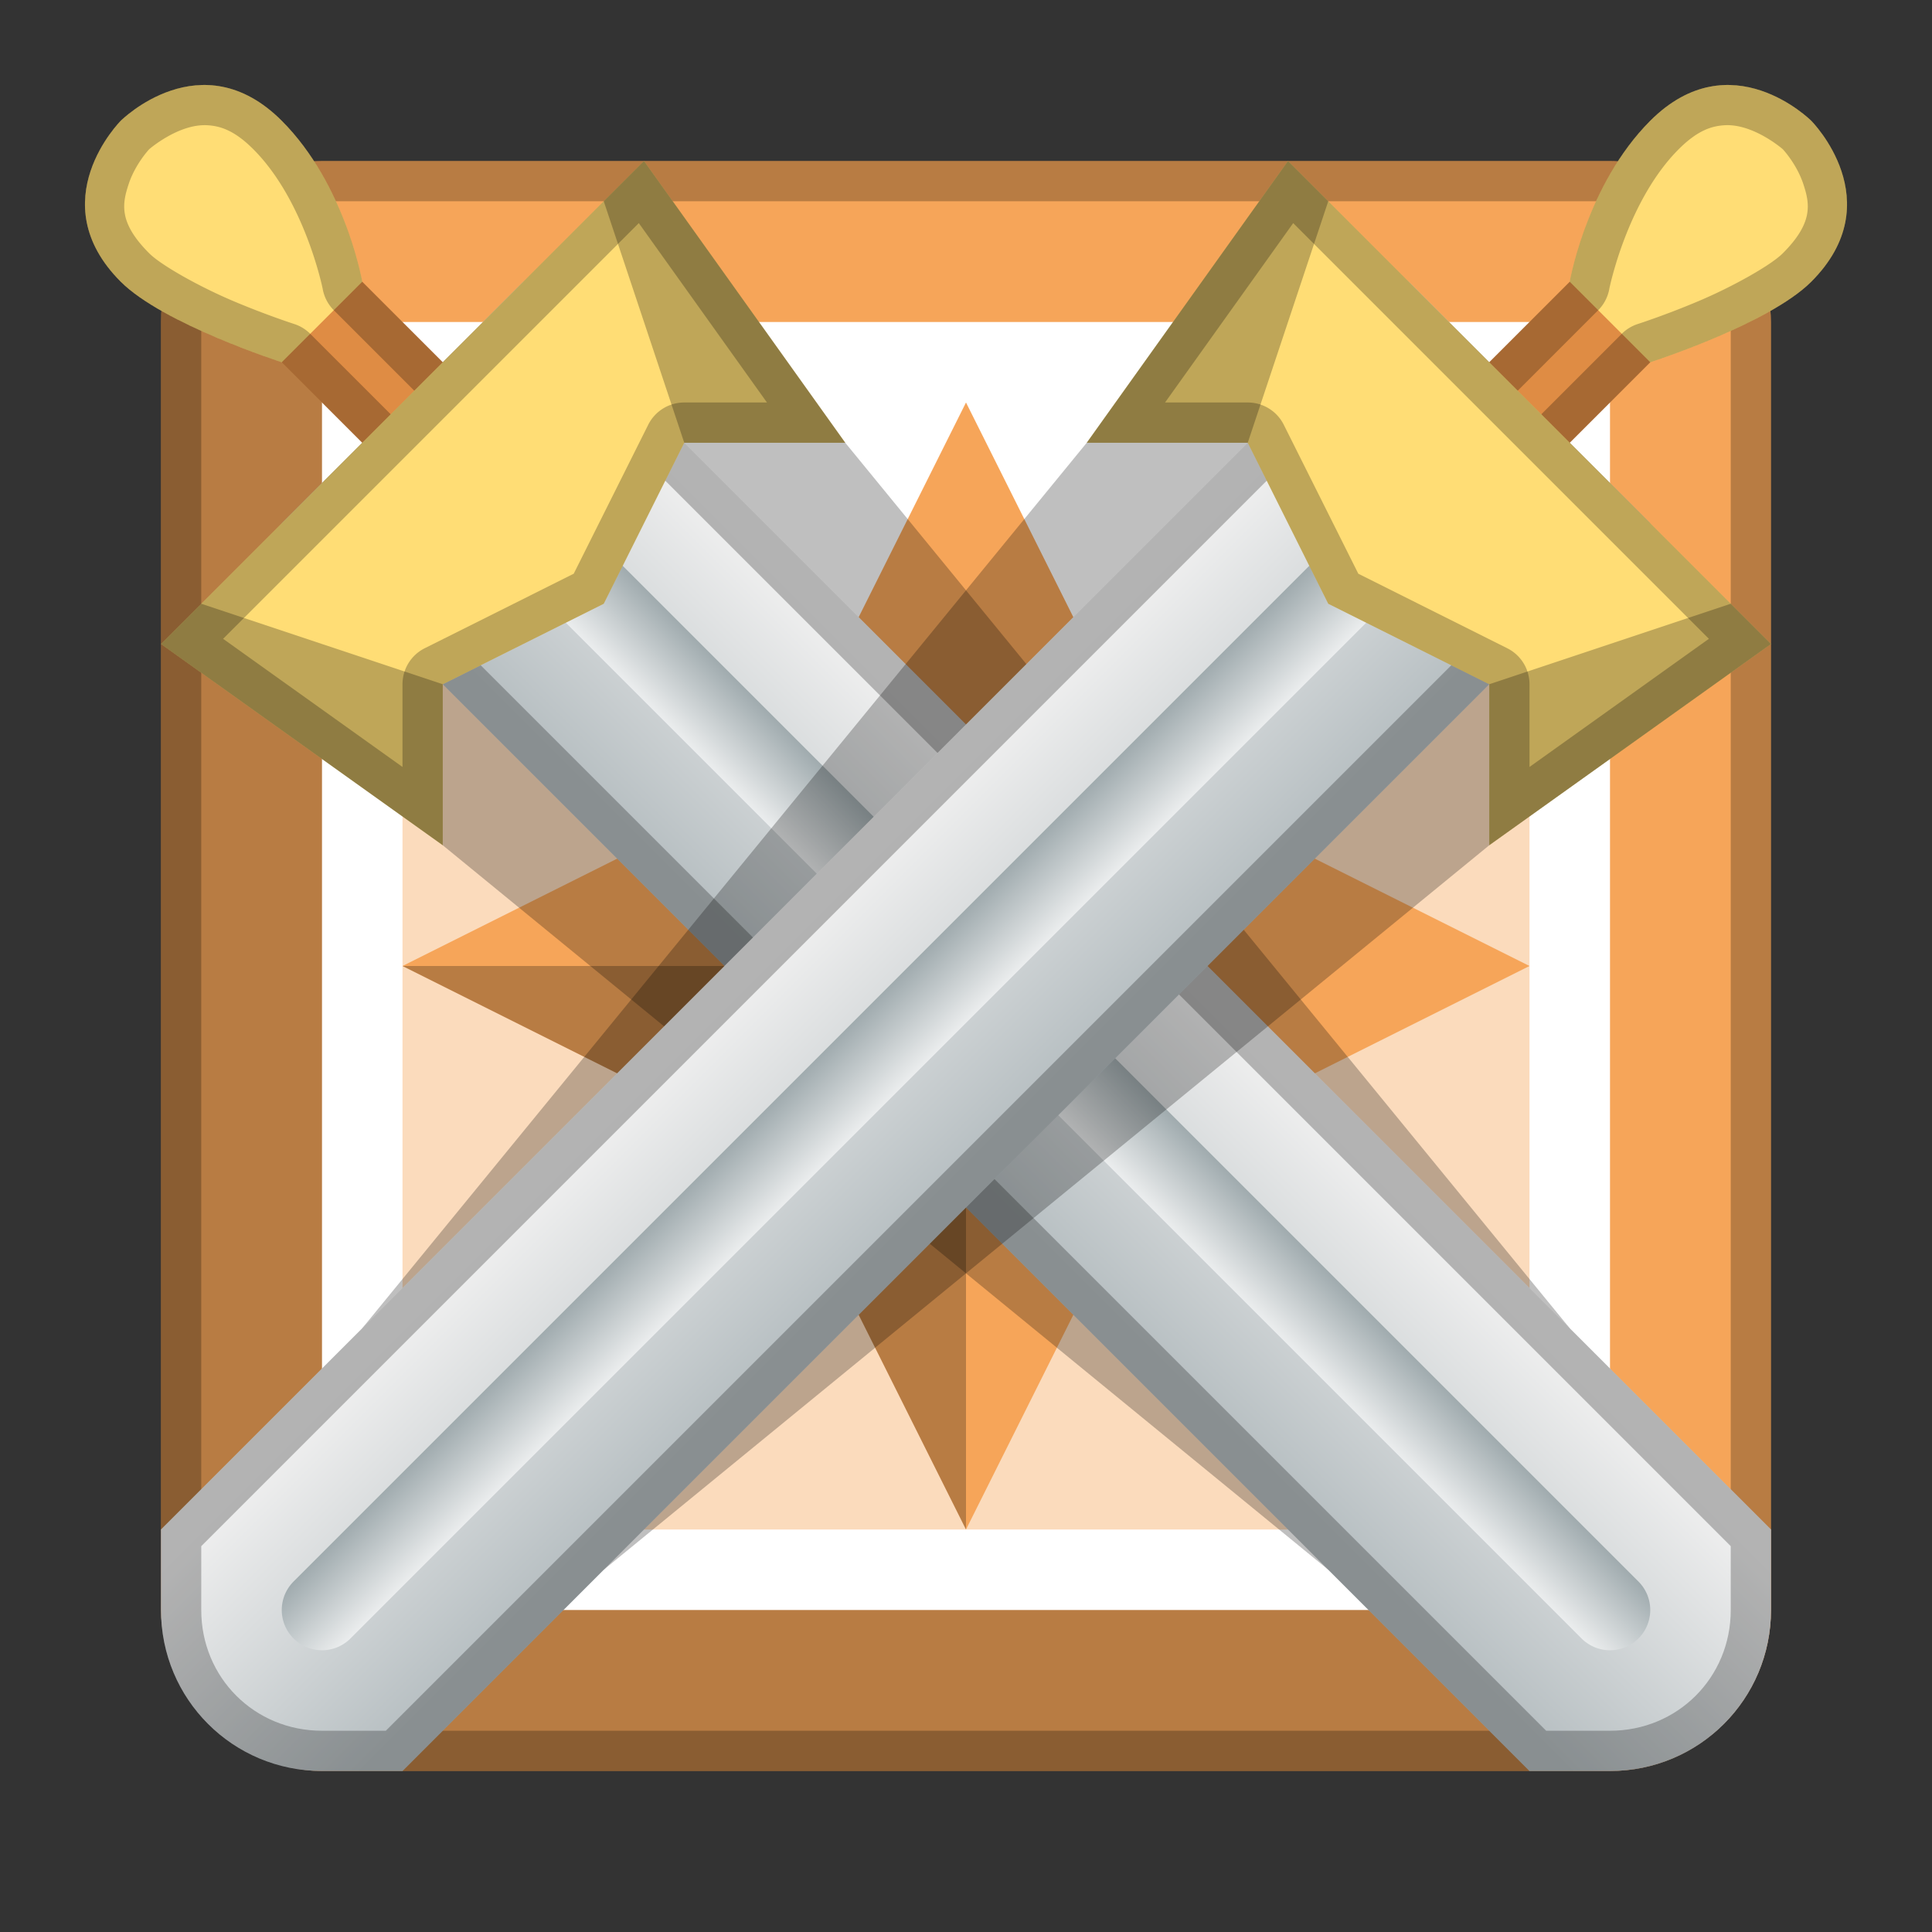 <?xml version="1.0" encoding="UTF-8" standalone="no"?>
<!-- Created with Inkscape (http://www.inkscape.org/) -->

<svg
   xmlns:dc="http://purl.org/dc/elements/1.1/"
   xmlns:cc="http://creativecommons.org/ns#"
   xmlns:rdf="http://www.w3.org/1999/02/22-rdf-syntax-ns#"
   xmlns:svg="http://www.w3.org/2000/svg"
   xmlns="http://www.w3.org/2000/svg"
   xmlns:xlink="http://www.w3.org/1999/xlink"
   xmlns:sodipodi="http://sodipodi.sourceforge.net/DTD/sodipodi-0.dtd"
   xmlns:inkscape="http://www.inkscape.org/namespaces/inkscape"
   width="48px"
   height="48px"
   viewBox="0 0 48 48"
   version="1.1"
   id="SVGRoot"
   inkscape:version="0.92.4 (5da689c313, 2019-01-14)"
   sodipodi:docname="albion-online.svg">
  <rect x="0" y="0" width="48" height="48" fill="#333333" stroke="none"/>
  <defs
     id="defs815">
    <linearGradient
       id="linearGradient1175"
       inkscape:collect="always">
      <stop
         id="stop1171"
         offset="0"
         style="stop-color:#fbfbfb;stop-opacity:1" />
      <stop
         id="stop1173"
         offset="1"
         style="stop-color:#909da1;stop-opacity:1" />
    </linearGradient>
    <linearGradient
       inkscape:collect="always"
       id="linearGradient1151">
      <stop
         style="stop-color:#efefef;stop-opacity:1;"
         offset="0"
         id="stop1147" />
      <stop
         style="stop-color:#b7bfc2;stop-opacity:1"
         offset="1"
         id="stop1149" />
    </linearGradient>
    <style
       id="style2">.a{fill:none;stroke:#b1b5bd;stroke-linecap:round;stroke-linejoin:round;isolation:isolate;opacity:0.63;}</style>
    <linearGradient
       inkscape:collect="always"
       xlink:href="#linearGradient1151"
       id="linearGradient1153"
       x1="25"
       y1="20"
       x2="20"
       y2="25"
       gradientUnits="userSpaceOnUse" />
    <linearGradient
       inkscape:collect="always"
       xlink:href="#linearGradient1175"
       id="linearGradient1169"
       x1="24"
       y1="26"
       x2="26"
       y2="24"
       gradientUnits="userSpaceOnUse" />
    <linearGradient
       inkscape:collect="always"
       xlink:href="#linearGradient1151"
       id="linearGradient1153-6"
       x1="25"
       y1="20"
       x2="20"
       y2="25"
       gradientUnits="userSpaceOnUse" />
    <linearGradient
       inkscape:collect="always"
       xlink:href="#linearGradient1175"
       id="linearGradient1169-8"
       x1="24"
       y1="26"
       x2="26"
       y2="24"
       gradientUnits="userSpaceOnUse" />
  </defs>
  <sodipodi:namedview
     id="base"
     pagecolor="#ffffff"
     bordercolor="#666666"
     borderopacity="1.0"
     inkscape:pageopacity="0.0"
     inkscape:pageshadow="2"
     inkscape:zoom="19.279538"
     inkscape:cx="24.524599"
     inkscape:cy="26.098835"
     inkscape:document-units="px"
     inkscape:current-layer="layer1"
     showgrid="true"
     inkscape:window-width="1920"
     inkscape:window-height="1017"
     inkscape:window-x="-8"
     inkscape:window-y="-8"
     inkscape:window-maximized="1"
     inkscape:grid-bbox="true"
     inkscape:snap-global="true"
     showguides="true"
     inkscape:guide-bbox="true">
    <inkscape:grid
       type="xygrid"
       id="grid1371" />
    <sodipodi:guide
       position="10,4"
       orientation="-0.707,0.707"
       id="guide817"
       inkscape:locked="false" />
    <sodipodi:guide
       position="4,10"
       orientation="-0.707,0.707"
       id="guide819"
       inkscape:locked="false" />
  </sodipodi:namedview>
  <g
     inkscape:label="Layer 1"
     inkscape:groupmode="layer"
     id="layer1">
    <rect
       style="opacity:1;vector-effect:none;fill:#f6a559;fill-opacity:1;fill-rule:evenodd;stroke:none;stroke-width:4;stroke-linecap:round;stroke-linejoin:round;stroke-miterlimit:4;stroke-dasharray:none;stroke-dashoffset:0;stroke-opacity:1;paint-order:stroke fill markers"
       id="rect1373"
       width="40"
       height="40"
       x="4"
       y="4"
       ry="4" />
    <path
       style="fill:#000000;stroke:none;stroke-width:1px;stroke-linecap:butt;stroke-linejoin:miter;stroke-opacity:1;opacity:0.25"
       d="M 5.17 5.17 C 4.447 5.893 4 6.892 4 8 L 4 40 C 4 42.216 5.784 44 8 44 L 40 44 C 41.108 44 42.107 43.553 42.83 42.83 L 5.17 5.17 z "
       id="path1357" />
    <rect
       style="opacity:1;vector-effect:none;fill:#ffffff;fill-opacity:1;fill-rule:evenodd;stroke:none;stroke-width:1px;stroke-linecap:butt;stroke-linejoin:miter;stroke-miterlimit:4;stroke-dasharray:none;stroke-dashoffset:0;stroke-opacity:1;paint-order:stroke fill markers"
       id="rect942"
       width="32"
       height="32"
       x="8"
       y="8" />
    <path
       style="fill:#f6a559;stroke:none;stroke-width:1px;stroke-linecap:butt;stroke-linejoin:miter;stroke-opacity:1;opacity:0.4"
       d="M 10 11 L 10 38 L 24 38 L 38 38 L 38 11 L 24 24 L 10 11 z "
       id="path944" />
    <path
       style="fill:#f6a559;stroke:none;stroke-width:1.167px;stroke-linecap:butt;stroke-linejoin:miter;stroke-opacity:1"
       d="M 24,10 19.333,19.333 10,24 19.333,28.667 24,38 28.667,28.667 38,24 28.667,19.333 Z"
       id="path908"
       inkscape:connector-curvature="0" />
    <path
       style="fill:#000000;stroke:none;stroke-width:1px;stroke-linecap:butt;stroke-linejoin:miter;stroke-opacity:1;opacity:0.25"
       d="M 10 24 L 19.334 28.666 L 24 38 L 24 24 L 10 24 z "
       id="path1375" />
    <path
       style="fill:#000000;stroke:none;stroke-width:1px;stroke-linecap:butt;stroke-linejoin:miter;stroke-opacity:1;opacity:0.25"
       d="M 21,11 39,33 33,39 11,21 10,15 15,10 Z"
       id="path1340"
       inkscape:connector-curvature="0" />
    <path
       style="opacity:0.25;vector-effect:none;fill:#000000;fill-opacity:1;fill-rule:evenodd;stroke:none;stroke-width:4;stroke-linecap:round;stroke-linejoin:round;stroke-miterlimit:4;stroke-dasharray:none;stroke-dashoffset:0;stroke-opacity:1;paint-order:stroke fill markers"
       d="M 8 4 C 5.784 4 4 5.784 4 8 L 4 40 C 4 42.216 5.784 44 8 44 L 40 44 C 42.216 44 44 42.216 44 40 L 44 8 C 44 5.784 42.216 4 40 4 L 8 4 z M 8 5 L 40 5 C 41.662 5 43 6.338 43 8 L 43 40 C 43 41.662 41.662 43 40 43 L 8 43 C 6.338 43 5 41.662 5 40 L 5 8 C 5 6.338 6.338 5 8 5 z "
       id="rect826" />
    <g
       id="g1278">
      <path
         id="path821-0"
         d="M 13,7 44,38 v 2 c 0,2.216 -1.784,4 -4,4 H 38 L 7,13 Z"
         style="fill:url(#linearGradient1153);stroke:none;stroke-width:1px;stroke-linecap:butt;stroke-linejoin:miter;stroke-opacity:1;fill-opacity:1"
         inkscape:connector-curvature="0" />
      <path
         id="path821-0-5"
         d="M 13 7 L 7 13 L 38 44 L 40 44 C 42.216 44 44 42.216 44 40 L 44 38 L 13 7 z M 13 8.414 L 43 38.414 L 43 40 C 43 41.679 41.679 43 40 43 L 38.414 43 L 8.414 13 L 13 8.414 z "
         style="color:#000000;font-style:normal;font-variant:normal;font-weight:normal;font-stretch:normal;font-size:medium;line-height:normal;font-family:sans-serif;font-variant-ligatures:normal;font-variant-position:normal;font-variant-caps:normal;font-variant-numeric:normal;font-variant-alternates:normal;font-feature-settings:normal;text-indent:0;text-align:start;text-decoration:none;text-decoration-line:none;text-decoration-style:solid;text-decoration-color:#000000;letter-spacing:normal;word-spacing:normal;text-transform:none;writing-mode:lr-tb;direction:ltr;text-orientation:mixed;dominant-baseline:auto;baseline-shift:baseline;text-anchor:start;white-space:normal;shape-padding:0;clip-rule:nonzero;display:inline;overflow:visible;visibility:visible;opacity:0.25;isolation:auto;mix-blend-mode:normal;color-interpolation:sRGB;color-interpolation-filters:linearRGB;solid-color:#000000;solid-opacity:1;vector-effect:none;fill:#000000;fill-opacity:1;fill-rule:nonzero;stroke:none;stroke-width:2;stroke-linecap:round;stroke-linejoin:round;stroke-miterlimit:4;stroke-dasharray:none;stroke-dashoffset:0;stroke-opacity:1;color-rendering:auto;image-rendering:auto;shape-rendering:auto;text-rendering:auto;enable-background:accumulate" />
      <path
         sodipodi:nodetypes="ccccccc"
         inkscape:connector-curvature="0"
         id="path825-4"
         d="M 8,6 13,11 v 2 H 11 L 6,8 v -2 z"
         style="fill:#df8c44;stroke:none;stroke-width:1px;stroke-linecap:butt;stroke-linejoin:miter;stroke-opacity:1" />
      <path
         sodipodi:nodetypes="csccsc"
         inkscape:connector-curvature="0"
         id="path823-7"
         d="m 3,3 c 0,0 2,-2 4,0 1.581,1.581 2,4 2,4 l -2,2 c 0,0 -2.946,-0.946 -4,-2 -2,-2 0,-4 0,-4 z"
         style="fill:#ffdd75;stroke:none;stroke-width:1px;stroke-linecap:butt;stroke-linejoin:miter;stroke-opacity:1" />
      <path
         id="path825-4-0"
         d="M 5.186 2.113 C 3.945 2.054 3 3 3 3 C 3 3 1 5 3 7 C 4.054 8.054 7 9 7 9 L 11 13 L 13 13 L 13 11 L 9 7 C 9 7 8.581 4.581 7 3 C 6.375 2.375 5.75 2.14 5.186 2.113 z M 5.139 3.111 C 5.461 3.127 5.815 3.229 6.293 3.707 C 7.576 4.99 8.016 7.17 8.016 7.17 A 1 1 0 0 0 8.293 7.707 L 12 11.414 L 12 12 L 11.414 12 L 7.707 8.293 A 1 1 0 0 0 7.307 8.049 C 7.307 8.049 6.608 7.824 5.785 7.475 C 4.962 7.126 4.01 6.596 3.707 6.293 C 2.943 5.529 3.034 5.063 3.199 4.566 C 3.365 4.069 3.707 3.707 3.707 3.707 C 3.707 3.707 4.429 3.078 5.139 3.111 z "
         style="color:#000000;font-style:normal;font-variant:normal;font-weight:normal;font-stretch:normal;font-size:medium;line-height:normal;font-family:sans-serif;font-variant-ligatures:normal;font-variant-position:normal;font-variant-caps:normal;font-variant-numeric:normal;font-variant-alternates:normal;font-feature-settings:normal;text-indent:0;text-align:start;text-decoration:none;text-decoration-line:none;text-decoration-style:solid;text-decoration-color:#000000;letter-spacing:normal;word-spacing:normal;text-transform:none;writing-mode:lr-tb;direction:ltr;text-orientation:mixed;dominant-baseline:auto;baseline-shift:baseline;text-anchor:start;white-space:normal;shape-padding:0;clip-rule:nonzero;display:inline;overflow:visible;visibility:visible;opacity:0.25;isolation:auto;mix-blend-mode:normal;color-interpolation:sRGB;color-interpolation-filters:linearRGB;solid-color:#000000;solid-opacity:1;vector-effect:none;fill:#000000;fill-opacity:1;fill-rule:nonzero;stroke:none;stroke-width:2;stroke-linecap:round;stroke-linejoin:round;stroke-miterlimit:4;stroke-dasharray:none;stroke-dashoffset:0;stroke-opacity:1;color-rendering:auto;image-rendering:auto;shape-rendering:auto;text-rendering:auto;enable-background:accumulate" />
      <path
         inkscape:connector-curvature="0"
         id="path1124"
         d="M 40,40 13,13"
         style="fill:none;stroke:url(#linearGradient1169);stroke-width:2;stroke-linecap:round;stroke-linejoin:round;stroke-opacity:1;stroke-miterlimit:4;stroke-dasharray:none" />
      <path
         sodipodi:nodetypes="cccccccccc"
         inkscape:connector-curvature="0"
         id="path827-9"
         d="M 16,4 21,11 h -4 l -2,4 -4,2 v 4 l -7,-5 3,-3 L 13,7 Z"
         style="fill:#ffdd75;stroke:none;stroke-width:1px;stroke-linecap:butt;stroke-linejoin:miter;stroke-opacity:1" />
      <path
         id="path1251"
         d="M 16 4 L 15 5 L 17 11 L 21 11 L 16 4 z M 5 15 L 4 16 L 11 21 L 11 17 L 5 15 z "
         style="fill:#000000;stroke:none;stroke-width:1px;stroke-linecap:butt;stroke-linejoin:miter;stroke-opacity:1;opacity:0.25" />
      <path
         id="path827-9-6"
         d="M 16 4 L 13 7 L 7 13 L 4 16 L 11 21 L 11 17 L 15 15 L 17 11 L 21 11 L 16 4 z M 15.871 5.543 L 19.055 10 L 17 10 A 1 1 0 0 0 16.105 10.553 L 14.254 14.254 L 10.553 16.105 A 1 1 0 0 0 10 17 L 10 19.055 L 5.543 15.871 L 7.707 13.707 L 13.707 7.707 L 15.871 5.543 z "
         style="color:#000000;font-style:normal;font-variant:normal;font-weight:normal;font-stretch:normal;font-size:medium;line-height:normal;font-family:sans-serif;font-variant-ligatures:normal;font-variant-position:normal;font-variant-caps:normal;font-variant-numeric:normal;font-variant-alternates:normal;font-feature-settings:normal;text-indent:0;text-align:start;text-decoration:none;text-decoration-line:none;text-decoration-style:solid;text-decoration-color:#000000;letter-spacing:normal;word-spacing:normal;text-transform:none;writing-mode:lr-tb;direction:ltr;text-orientation:mixed;dominant-baseline:auto;baseline-shift:baseline;text-anchor:start;white-space:normal;shape-padding:0;clip-rule:nonzero;display:inline;overflow:visible;visibility:visible;opacity:0.25;isolation:auto;mix-blend-mode:normal;color-interpolation:sRGB;color-interpolation-filters:linearRGB;solid-color:#000000;solid-opacity:1;vector-effect:none;fill:#000000;fill-opacity:1;fill-rule:nonzero;stroke:none;stroke-width:2;stroke-linecap:round;stroke-linejoin:round;stroke-miterlimit:4;stroke-dasharray:none;stroke-dashoffset:0;stroke-opacity:1;color-rendering:auto;image-rendering:auto;shape-rendering:auto;text-rendering:auto;enable-background:accumulate" />
    </g>
    <path
       style="opacity:0.25;fill:#000000;stroke:none;stroke-width:1px;stroke-linecap:butt;stroke-linejoin:miter;stroke-opacity:1"
       d="M 27,11 9,33 15,39 37,21 38,15 33,10 Z"
       id="path1340-2"
       inkscape:connector-curvature="0" />
    <g
       id="g1278-0"
       transform="matrix(-1,0,0,1,48,0)">
      <path
         id="path821-0-3"
         d="M 13,7 44,38 v 2 c 0,2.216 -1.784,4 -4,4 H 38 L 7,13 Z"
         style="fill:url(#linearGradient1153-6);fill-opacity:1;stroke:none;stroke-width:1px;stroke-linecap:butt;stroke-linejoin:miter;stroke-opacity:1"
         inkscape:connector-curvature="0" />
      <path
         inkscape:connector-curvature="0"
         id="path821-0-5-3"
         d="m 13,7 -6,6 31,31 h 2 c 2.216,0 4,-1.784 4,-4 V 38 Z M 13,8.414 43,38.414 V 40 c 0,1.679 -1.321,3 -3,3 H 38.414 L 8.414,13 Z"
         style="color:#000000;font-style:normal;font-variant:normal;font-weight:normal;font-stretch:normal;font-size:medium;line-height:normal;font-family:sans-serif;font-variant-ligatures:normal;font-variant-position:normal;font-variant-caps:normal;font-variant-numeric:normal;font-variant-alternates:normal;font-feature-settings:normal;text-indent:0;text-align:start;text-decoration:none;text-decoration-line:none;text-decoration-style:solid;text-decoration-color:#000000;letter-spacing:normal;word-spacing:normal;text-transform:none;writing-mode:lr-tb;direction:ltr;text-orientation:mixed;dominant-baseline:auto;baseline-shift:baseline;text-anchor:start;white-space:normal;shape-padding:0;clip-rule:nonzero;display:inline;overflow:visible;visibility:visible;opacity:0.25;isolation:auto;mix-blend-mode:normal;color-interpolation:sRGB;color-interpolation-filters:linearRGB;solid-color:#000000;solid-opacity:1;vector-effect:none;fill:#000000;fill-opacity:1;fill-rule:nonzero;stroke:none;stroke-width:2;stroke-linecap:round;stroke-linejoin:round;stroke-miterlimit:4;stroke-dasharray:none;stroke-dashoffset:0;stroke-opacity:1;color-rendering:auto;image-rendering:auto;shape-rendering:auto;text-rendering:auto;enable-background:accumulate" />
      <path
         sodipodi:nodetypes="ccccccc"
         inkscape:connector-curvature="0"
         id="path825-4-6"
         d="M 8,6 13,11 v 2 H 11 L 6,8 v -2 z"
         style="fill:#df8c44;stroke:none;stroke-width:1px;stroke-linecap:butt;stroke-linejoin:miter;stroke-opacity:1" />
      <path
         sodipodi:nodetypes="csccsc"
         inkscape:connector-curvature="0"
         id="path823-7-6"
         d="m 3,3 c 0,0 2,-2 4,0 1.581,1.581 2,4 2,4 l -2,2 c 0,0 -2.946,-0.946 -4,-2 -2,-2 0,-4 0,-4 z"
         style="fill:#ffdd75;stroke:none;stroke-width:1px;stroke-linecap:butt;stroke-linejoin:miter;stroke-opacity:1" />
      <path
         inkscape:connector-curvature="0"
         id="path825-4-0-0"
         d="M 5.186,2.113 C 3.945,2.054 3,3 3,3 3,3 1,5 3,7 4.054,8.054 7,9 7,9 l 4,4 h 2 V 11 L 9,7 C 9,7 8.581,4.581 7,3 6.375,2.375 5.75,2.14 5.186,2.113 Z M 5.139,3.111 C 5.461,3.127 5.815,3.229 6.293,3.707 7.576,4.99 8.016,7.17 8.016,7.17 A 1,1 0 0 0 8.293,7.707 L 12,11.414 V 12 H 11.414 L 7.707,8.293 A 1,1 0 0 0 7.307,8.049 c 0,0 -0.699,-0.225 -1.521,-0.574 C 4.962,7.126 4.01,6.596 3.707,6.293 2.943,5.529 3.034,5.063 3.199,4.566 3.365,4.069 3.707,3.707 3.707,3.707 c 0,0 0.721,-0.63 1.432,-0.596 z"
         style="color:#000000;font-style:normal;font-variant:normal;font-weight:normal;font-stretch:normal;font-size:medium;line-height:normal;font-family:sans-serif;font-variant-ligatures:normal;font-variant-position:normal;font-variant-caps:normal;font-variant-numeric:normal;font-variant-alternates:normal;font-feature-settings:normal;text-indent:0;text-align:start;text-decoration:none;text-decoration-line:none;text-decoration-style:solid;text-decoration-color:#000000;letter-spacing:normal;word-spacing:normal;text-transform:none;writing-mode:lr-tb;direction:ltr;text-orientation:mixed;dominant-baseline:auto;baseline-shift:baseline;text-anchor:start;white-space:normal;shape-padding:0;clip-rule:nonzero;display:inline;overflow:visible;visibility:visible;opacity:0.25;isolation:auto;mix-blend-mode:normal;color-interpolation:sRGB;color-interpolation-filters:linearRGB;solid-color:#000000;solid-opacity:1;vector-effect:none;fill:#000000;fill-opacity:1;fill-rule:nonzero;stroke:none;stroke-width:2;stroke-linecap:round;stroke-linejoin:round;stroke-miterlimit:4;stroke-dasharray:none;stroke-dashoffset:0;stroke-opacity:1;color-rendering:auto;image-rendering:auto;shape-rendering:auto;text-rendering:auto;enable-background:accumulate" />
      <path
         inkscape:connector-curvature="0"
         id="path1124-0"
         d="M 40,40 13,13"
         style="fill:none;stroke:url(#linearGradient1169-8);stroke-width:2;stroke-linecap:round;stroke-linejoin:round;stroke-miterlimit:4;stroke-dasharray:none;stroke-opacity:1" />
      <path
         sodipodi:nodetypes="cccccccccc"
         inkscape:connector-curvature="0"
         id="path827-9-2"
         d="M 16,4 21,11 h -4 l -2,4 -4,2 v 4 l -7,-5 3,-3 L 13,7 Z"
         style="fill:#ffdd75;stroke:none;stroke-width:1px;stroke-linecap:butt;stroke-linejoin:miter;stroke-opacity:1" />
      <path
         inkscape:connector-curvature="0"
         id="path1251-7"
         d="m 16,4 -1,1 2,6 h 4 z m -11,11 -1,1 7,5 v -4 z"
         style="opacity:0.25;fill:#000000;stroke:none;stroke-width:1px;stroke-linecap:butt;stroke-linejoin:miter;stroke-opacity:1" />
      <path
         inkscape:connector-curvature="0"
         id="path827-9-6-7"
         d="m 16,4 -3,3 -6,6 -3,3 7,5 v -4 l 4,-2 2,-4 h 4 z M 15.871,5.543 19.055,10 H 17 a 1,1 0 0 0 -0.895,0.553 l -1.852,3.701 -3.701,1.852 A 1,1 0 0 0 10,17 v 2.055 L 5.543,15.871 7.707,13.707 13.707,7.707 Z"
         style="color:#000000;font-style:normal;font-variant:normal;font-weight:normal;font-stretch:normal;font-size:medium;line-height:normal;font-family:sans-serif;font-variant-ligatures:normal;font-variant-position:normal;font-variant-caps:normal;font-variant-numeric:normal;font-variant-alternates:normal;font-feature-settings:normal;text-indent:0;text-align:start;text-decoration:none;text-decoration-line:none;text-decoration-style:solid;text-decoration-color:#000000;letter-spacing:normal;word-spacing:normal;text-transform:none;writing-mode:lr-tb;direction:ltr;text-orientation:mixed;dominant-baseline:auto;baseline-shift:baseline;text-anchor:start;white-space:normal;shape-padding:0;clip-rule:nonzero;display:inline;overflow:visible;visibility:visible;opacity:0.25;isolation:auto;mix-blend-mode:normal;color-interpolation:sRGB;color-interpolation-filters:linearRGB;solid-color:#000000;solid-opacity:1;vector-effect:none;fill:#000000;fill-opacity:1;fill-rule:nonzero;stroke:none;stroke-width:2;stroke-linecap:round;stroke-linejoin:round;stroke-miterlimit:4;stroke-dasharray:none;stroke-dashoffset:0;stroke-opacity:1;color-rendering:auto;image-rendering:auto;shape-rendering:auto;text-rendering:auto;enable-background:accumulate" />
    </g>
  </g>
</svg>
